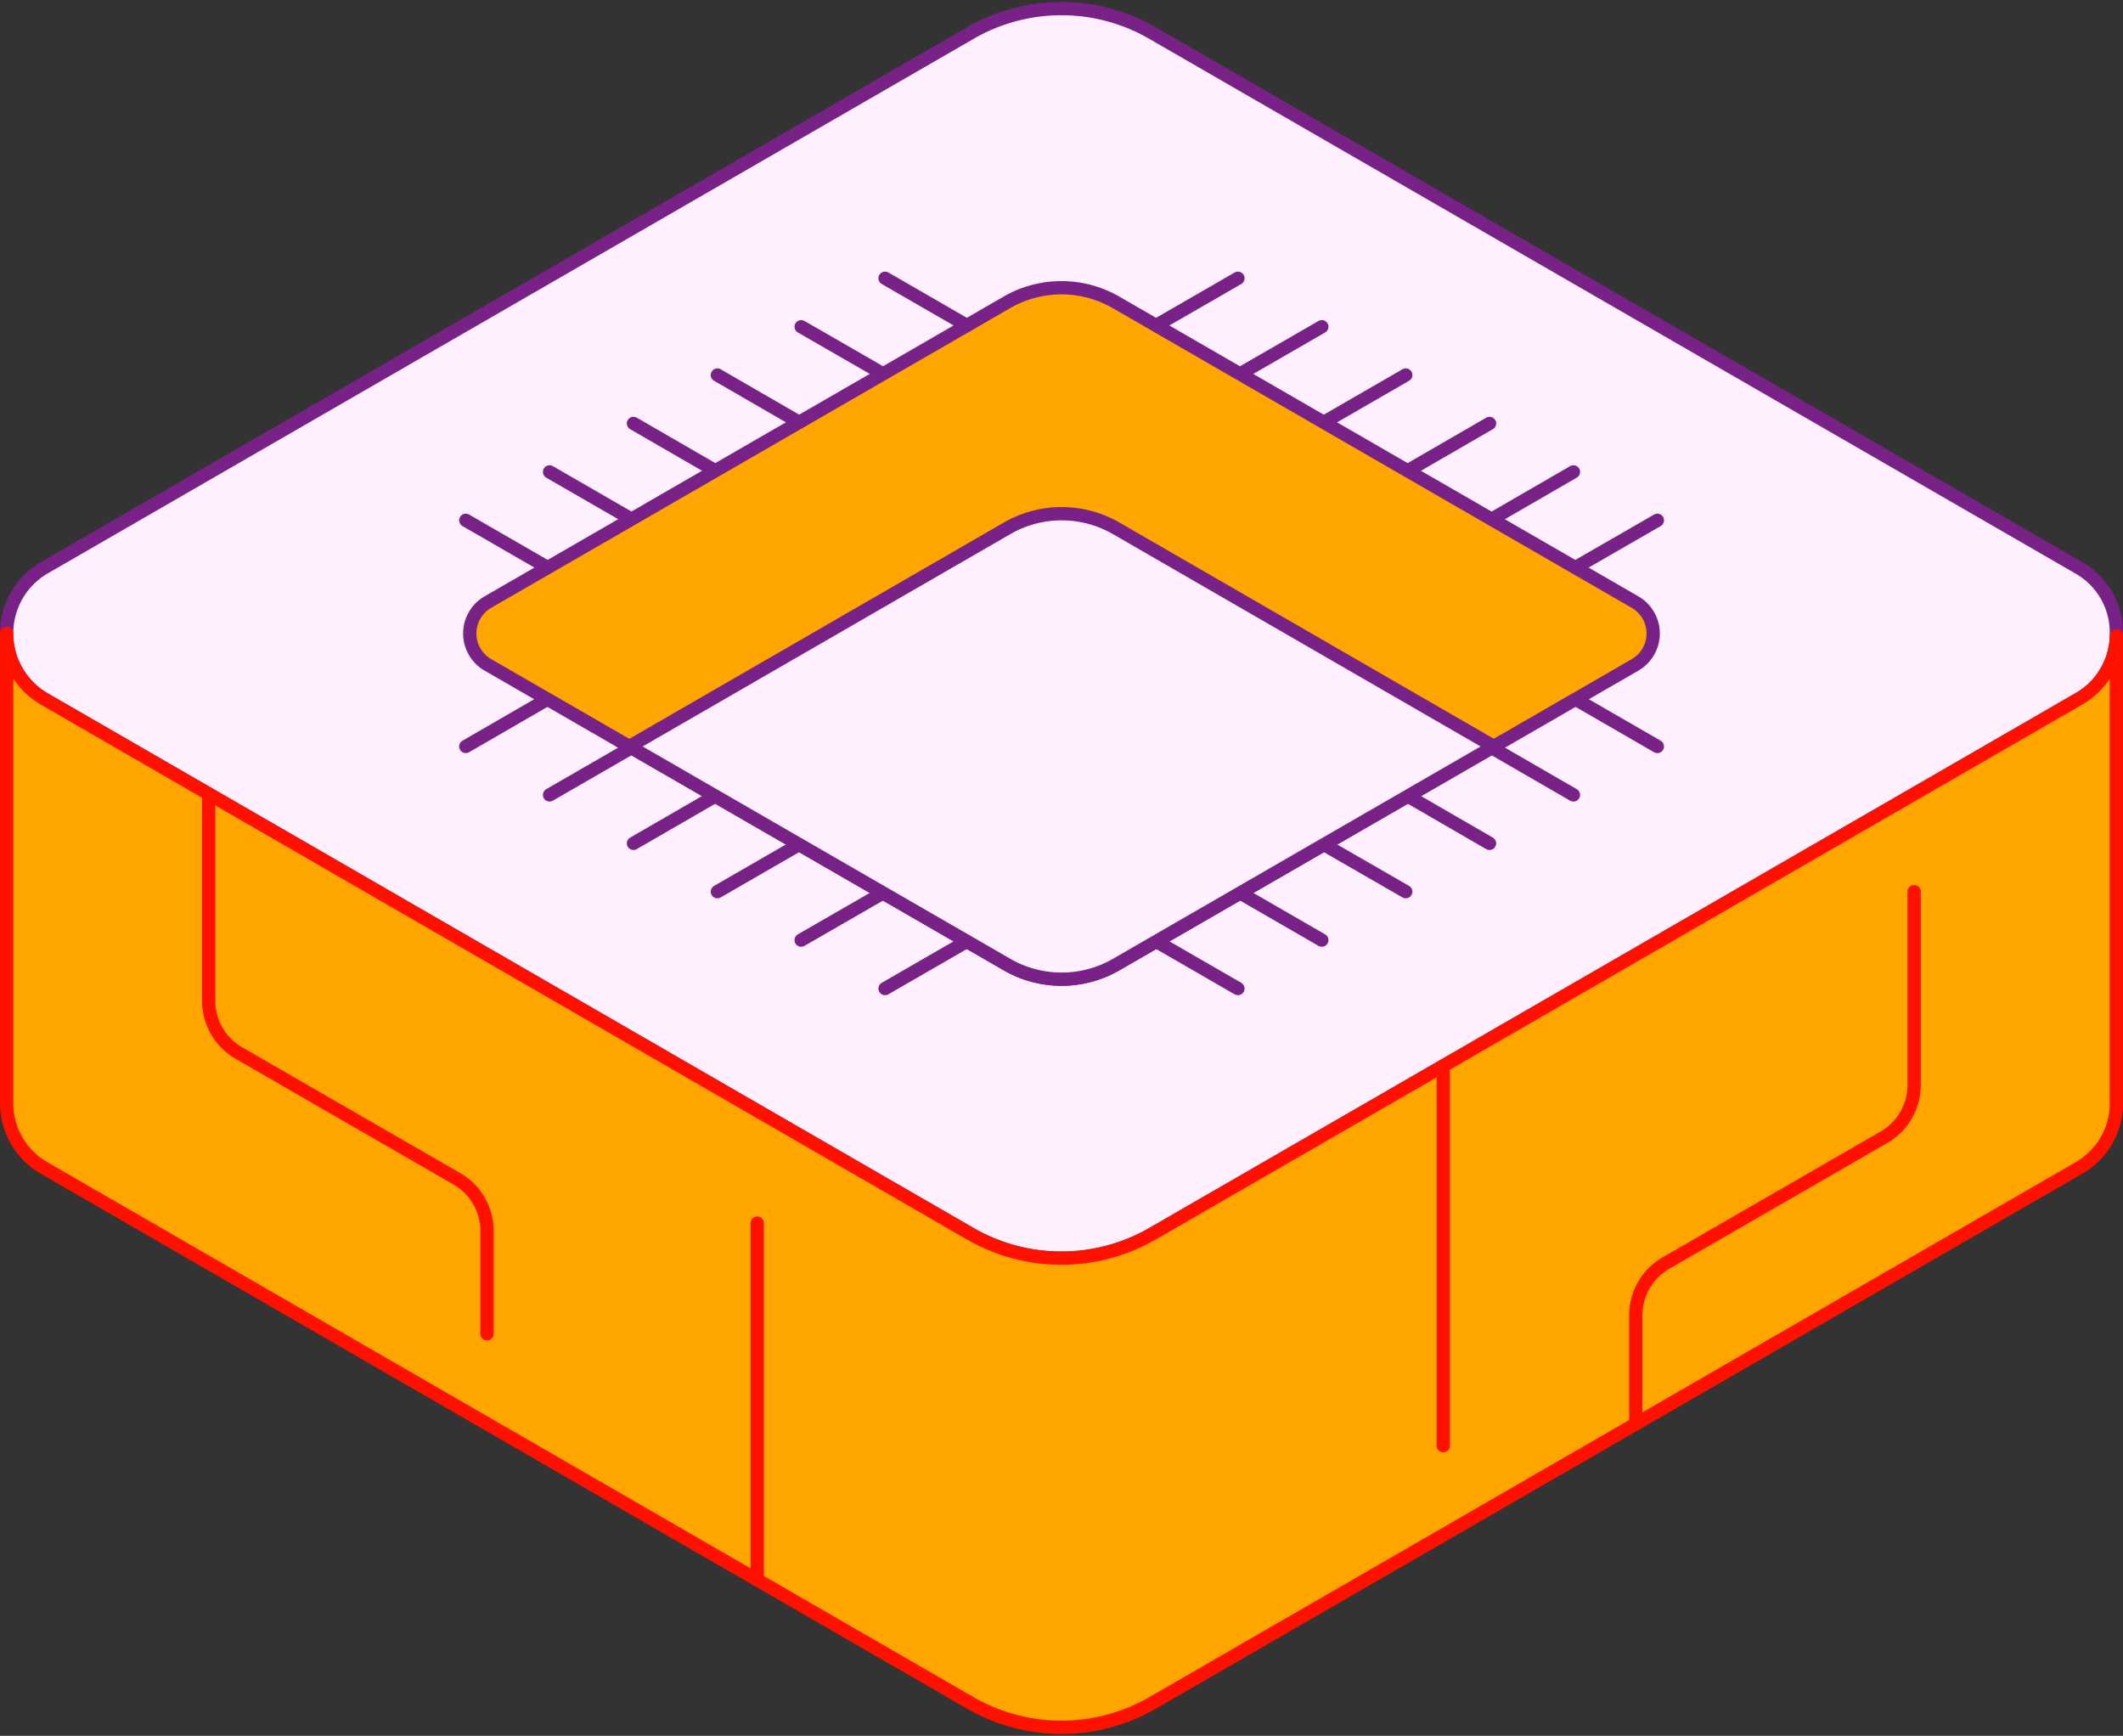<svg xmlns="http://www.w3.org/2000/svg" width="191.798" height="156.801" viewBox="0 0 191.798 156.801">
  <rect x="0" y="0" width="191.798" height="156.801" fill="#333333" stroke="none"/>
  <g id="stake" transform="translate(-0.4 -0.225)">
    <path id="Path_867" data-name="Path 867" d="M191.6,57.214v.444a6.713,6.713,0,0,1-3.427,5.72l-6.336,3.661-77.314,44.636a16.485,16.485,0,0,1-16.456,0l-77.3-44.636L4.427,63.377a6.864,6.864,0,0,1,0-11.883L88.065,3.21a16.425,16.425,0,0,1,16.456,0l83.65,48.284A6.728,6.728,0,0,1,191.6,57.214Z" fill="#fff0ff" stroke="#782186" stroke-linecap="round" stroke-linejoin="round" stroke-width="1.2"/>
    <path id="Path_868" data-name="Path 868" d="M34.65,56.173l10.083-5.831" transform="translate(7.83 11.481)" fill="none" stroke="#782186" stroke-linecap="round" stroke-linejoin="round" stroke-width="1.2"/>
    <path id="Path_869" data-name="Path 869" d="M65.38,73.911l10.083-5.818" transform="translate(14.98 15.611)" fill="none" stroke="#782186" stroke-linecap="round" stroke-linejoin="round" stroke-width="1.2"/>
    <path id="Path_870" data-name="Path 870" d="M59.23,70.361l10.1-5.818" transform="translate(13.549 14.785)" fill="none" stroke="#782186" stroke-linecap="round" stroke-linejoin="round" stroke-width="1.2"/>
    <path id="Path_871" data-name="Path 871" d="M53.09,66.811l10.083-5.818" transform="translate(12.121 13.959)" fill="none" stroke="#782186" stroke-linecap="round" stroke-linejoin="round" stroke-width="1.2"/>
    <path id="Path_872" data-name="Path 872" d="M46.94,63.273l10.083-5.831" transform="translate(10.69 13.133)" fill="none" stroke="#782186" stroke-linecap="round" stroke-linejoin="round" stroke-width="1.2"/>
    <path id="Path_873" data-name="Path 873" d="M40.79,59.723l10.1-5.831" transform="translate(9.259 12.307)" fill="none" stroke="#782186" stroke-linecap="round" stroke-linejoin="round" stroke-width="1.2"/>
    <path id="Path_874" data-name="Path 874" d="M123.886,56.173l-10.1-5.831" transform="translate(26.245 11.481)" fill="none" stroke="#782186" stroke-linecap="round" stroke-linejoin="round" stroke-width="1.2"/>
    <path id="Path_875" data-name="Path 875" d="M93.143,73.911,83.06,68.092" transform="translate(19.094 15.611)" fill="none" stroke="#782186" stroke-linecap="round" stroke-linejoin="round" stroke-width="1.2"/>
    <path id="Path_876" data-name="Path 876" d="M99.293,70.361,89.21,64.543" transform="translate(20.525 14.785)" fill="none" stroke="#782186" stroke-linecap="round" stroke-linejoin="round" stroke-width="1.2"/>
    <path id="Path_877" data-name="Path 877" d="M105.446,66.811l-10.1-5.818" transform="translate(21.954 13.959)" fill="none" stroke="#782186" stroke-linecap="round" stroke-linejoin="round" stroke-width="1.2"/>
    <path id="Path_878" data-name="Path 878" d="M111.583,63.273,101.5,57.443" transform="translate(23.385 13.133)" fill="none" stroke="#782186" stroke-linecap="round" stroke-linejoin="round" stroke-width="1.2"/>
    <path id="Path_879" data-name="Path 879" d="M117.733,59.723,107.65,53.893" transform="translate(24.816 12.307)" fill="none" stroke="#782186" stroke-linecap="round" stroke-linejoin="round" stroke-width="1.2"/>
    <path id="Path_880" data-name="Path 880" d="M34.65,38.5l10.083,5.818" transform="translate(7.83 8.726)" fill="none" stroke="#782186" stroke-linecap="round" stroke-linejoin="round" stroke-width="1.2"/>
    <path id="Path_881" data-name="Path 881" d="M65.38,20.763l10.083,5.818" transform="translate(14.98 4.598)" fill="none" stroke="#782186" stroke-linecap="round" stroke-linejoin="round" stroke-width="1.2"/>
    <path id="Path_882" data-name="Path 882" d="M59.23,24.313l10.1,5.818" transform="translate(13.549 5.424)" fill="none" stroke="#782186" stroke-linecap="round" stroke-linejoin="round" stroke-width="1.2"/>
    <path id="Path_883" data-name="Path 883" d="M53.09,27.853l10.083,5.831" transform="translate(12.121 6.248)" fill="none" stroke="#782186" stroke-linecap="round" stroke-linejoin="round" stroke-width="1.2"/>
    <path id="Path_884" data-name="Path 884" d="M46.94,31.4l10.083,5.831" transform="translate(10.69 7.074)" fill="none" stroke="#782186" stroke-linecap="round" stroke-linejoin="round" stroke-width="1.2"/>
    <path id="Path_885" data-name="Path 885" d="M40.79,34.952l10.1,5.831" transform="translate(9.259 7.9)" fill="none" stroke="#782186" stroke-linecap="round" stroke-linejoin="round" stroke-width="1.2"/>
    <path id="Path_886" data-name="Path 886" d="M123.886,38.5l-10.1,5.818" transform="translate(26.245 8.726)" fill="none" stroke="#782186" stroke-linecap="round" stroke-linejoin="round" stroke-width="1.2"/>
    <path id="Path_887" data-name="Path 887" d="M93.143,20.763,83.06,26.581" transform="translate(19.094 4.598)" fill="none" stroke="#782186" stroke-linecap="round" stroke-linejoin="round" stroke-width="1.2"/>
    <path id="Path_888" data-name="Path 888" d="M99.293,24.313,89.21,30.131" transform="translate(20.525 5.424)" fill="none" stroke="#782186" stroke-linecap="round" stroke-linejoin="round" stroke-width="1.2"/>
    <path id="Path_889" data-name="Path 889" d="M105.446,27.853l-10.1,5.831" transform="translate(21.954 6.248)" fill="none" stroke="#782186" stroke-linecap="round" stroke-linejoin="round" stroke-width="1.2"/>
    <path id="Path_890" data-name="Path 890" d="M111.583,31.4,101.5,37.233" transform="translate(23.385 7.074)" fill="none" stroke="#782186" stroke-linecap="round" stroke-linejoin="round" stroke-width="1.2"/>
    <path id="Path_891" data-name="Path 891" d="M117.733,34.952,107.65,40.783" transform="translate(24.816 7.9)" fill="none" stroke="#782186" stroke-linecap="round" stroke-linejoin="round" stroke-width="1.2"/>
    <path id="Path_892" data-name="Path 892" d="M140.223,55.523l-12.771,7.371L93.319,82.6a9.87,9.87,0,0,1-9.837,0L49.35,62.894,36.579,55.523a3.274,3.274,0,0,1,0-5.67l46.9-27.082a9.87,9.87,0,0,1,9.837,0l46.9,27.082A3.274,3.274,0,0,1,140.223,55.523Z" transform="translate(7.898 4.76)" fill="orange" stroke="#782186" stroke-linecap="round" stroke-linejoin="round" stroke-width="1.2"/>
    <path id="Path_893" data-name="Path 893" d="M124.743,59.041,90.61,78.751a9.87,9.87,0,0,1-9.837,0L46.64,59.041,80.773,39.33a9.87,9.87,0,0,1,9.837,0l34.133,19.711Z" transform="translate(10.62 8.613)" fill="#fff0ff" stroke="#782186" stroke-miterlimit="10" stroke-width="1.2"/>
    <path id="Path_894" data-name="Path 894" d="M191.6,47v42.38a6.713,6.713,0,0,1-3.427,5.72l-83.65,48.3a16.485,16.485,0,0,1-16.456,0L4.427,95.1A6.771,6.771,0,0,1,1,89.162V46.783a6.771,6.771,0,0,0,3.427,5.942l6.336,3.661,77.3,44.636a16.485,16.485,0,0,0,16.456,0l77.314-44.636,6.336-3.661A6.713,6.713,0,0,0,191.6,47Z" transform="translate(0 10.653)" fill="orange" stroke="#f10" stroke-linecap="round" stroke-linejoin="round" stroke-width="1.2"/>
    <path id="Path_895" data-name="Path 895" d="M15.81,58.553V77.24a5.455,5.455,0,0,0,2.712,4.709L38.245,93.327a5.44,5.44,0,0,1,2.712,4.709v9.282" transform="translate(3.446 13.392)" fill="none" stroke="#f10" stroke-linecap="round" stroke-linejoin="round" stroke-width="1.2"/>
    <path id="Path_896" data-name="Path 896" d="M120.4,113.8v-9.824a5.455,5.455,0,0,1,2.712-4.709l19.723-11.378a5.44,5.44,0,0,0,2.712-4.709V65.712" transform="translate(27.783 15.058)" fill="none" stroke="#f10" stroke-linecap="round" stroke-linejoin="round" stroke-width="1.2"/>
    <path id="Path_897" data-name="Path 897" d="M56.01,90v32.234" transform="translate(12.8 20.71)" fill="none" stroke="#f10" stroke-linecap="round" stroke-linejoin="round" stroke-width="1.2"/>
    <path id="Path_898" data-name="Path 898" d="M106.29,78.482v34.305" transform="translate(24.499 18.029)" fill="none" stroke="#f10" stroke-linecap="round" stroke-linejoin="round" stroke-width="1.2"/>
  </g>
</svg>
